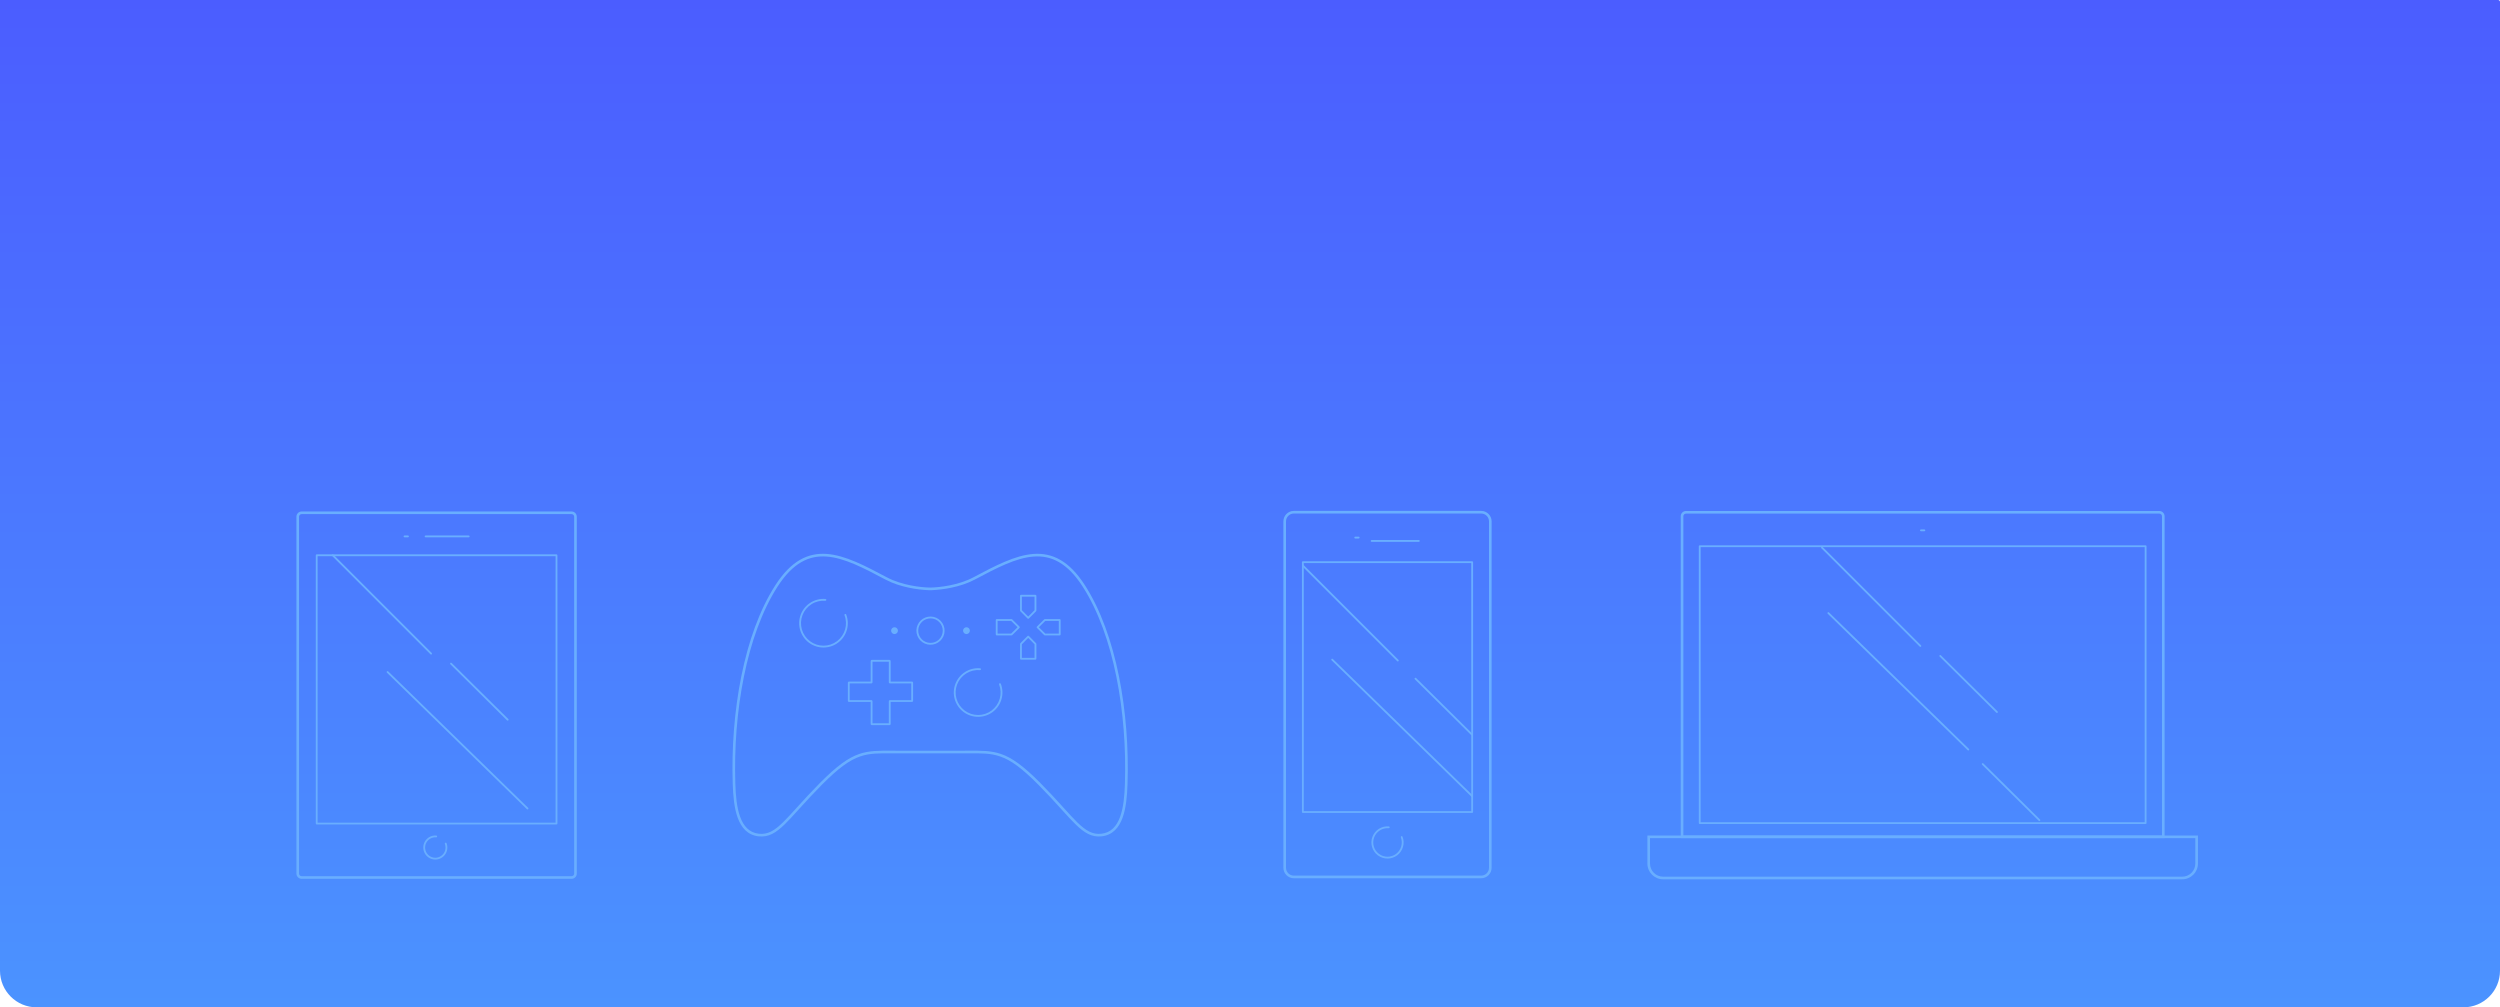<svg width="1365" height="550" viewBox="0 0 1365 550" fill="none" xmlns="http://www.w3.org/2000/svg">
<path d="M0 0H1364C1364.55 0 1365 0.448 1365 1V530C1365 541.046 1356.05 550 1345 550H20C8.954 550 0 541.046 0 530V0Z" fill="url(#paint0_linear)"/>
<mask id="mask0" mask-type="alpha" maskUnits="userSpaceOnUse" x="0" y="0" width="1365" height="550">
<rect width="1365" height="550" fill="url(#paint1_linear)"/>
</mask>
<g mask="url(#mask0)">
<path fill-rule="evenodd" clip-rule="evenodd" d="M808.697 280.38H706.459C704.084 280.38 702.16 282.305 702.16 284.679V473.796C702.16 476.17 704.084 478.094 706.458 478.094H808.696C811.071 478.094 812.995 476.17 812.995 473.796V284.679C812.995 282.305 811.071 280.38 808.697 280.38ZM706.459 278.947C703.293 278.947 700.727 281.513 700.727 284.679V473.796C700.727 476.961 703.293 479.527 706.458 479.527H808.696C811.862 479.527 814.428 476.961 814.428 473.796V284.679C814.428 281.513 811.862 278.947 808.697 278.947H706.459Z" fill="#69AEFF"/>
<path fill-rule="evenodd" clip-rule="evenodd" d="M710.854 306.936C710.854 306.659 711.079 306.435 711.356 306.435H803.799C804.076 306.435 804.3 306.659 804.3 306.936V443.377C804.3 443.654 804.076 443.879 803.799 443.879H711.356C711.079 443.879 710.854 443.654 710.854 443.377V306.936ZM711.857 307.438V442.876H803.297V307.438H711.857Z" fill="#69AEFF"/>
<path fill-rule="evenodd" clip-rule="evenodd" d="M758.234 452.212C756.549 452.07 754.864 452.48 753.432 453.379C752 454.279 750.9 455.62 750.297 457.2C749.695 458.779 749.622 460.512 750.091 462.137C750.56 463.762 751.544 465.19 752.896 466.206C754.248 467.222 755.893 467.771 757.584 467.769C759.275 467.768 760.919 467.216 762.27 466.198C763.62 465.18 764.602 463.751 765.068 462.125C765.534 460.5 765.459 458.767 764.854 457.188C764.755 456.929 764.884 456.639 765.143 456.54C765.401 456.441 765.691 456.57 765.79 456.829C766.473 458.611 766.558 460.567 766.032 462.402C765.506 464.236 764.397 465.85 762.873 466.999C761.35 468.148 759.493 468.771 757.585 468.772C755.676 468.774 753.819 468.154 752.293 467.008C750.768 465.861 749.656 464.249 749.127 462.415C748.598 460.581 748.68 458.625 749.36 456.842C750.041 455.059 751.282 453.545 752.898 452.53C754.514 451.514 756.417 451.052 758.319 451.213C758.595 451.236 758.8 451.479 758.776 451.755C758.753 452.031 758.51 452.236 758.234 452.212Z" fill="#69AEFF"/>
<path fill-rule="evenodd" clip-rule="evenodd" d="M748.394 295.357C748.394 295.08 748.619 294.855 748.896 294.855H774.714C774.991 294.855 775.216 295.08 775.216 295.357C775.216 295.634 774.991 295.858 774.714 295.858H748.896C748.619 295.858 748.394 295.634 748.394 295.357Z" fill="#69AEFF"/>
<path fill-rule="evenodd" clip-rule="evenodd" d="M739.438 293.526C739.438 293.249 739.662 293.024 739.939 293.024H741.847C742.124 293.024 742.348 293.249 742.348 293.526C742.348 293.803 742.124 294.027 741.847 294.027H739.939C739.662 294.027 739.438 293.803 739.438 293.526Z" fill="#69AEFF"/>
<path fill-rule="evenodd" clip-rule="evenodd" d="M711.047 308.149C711.243 307.953 711.56 307.953 711.756 308.149H711.413L763.579 360.315C763.775 360.511 763.775 360.829 763.579 361.025C763.384 361.22 763.066 361.22 762.87 361.025L711.413 309.568L711.047 308.858C710.851 308.663 710.851 308.345 711.047 308.149Z" fill="#69AEFF"/>
<path fill-rule="evenodd" clip-rule="evenodd" d="M804.158 435.039C803.965 435.238 803.647 435.241 803.449 435.048L727.012 360.503C726.813 360.309 726.809 359.992 727.003 359.794C727.196 359.595 727.514 359.591 727.712 359.785L804.149 434.33C804.347 434.523 804.351 434.841 804.158 435.039Z" fill="#69AEFF"/>
<path fill-rule="evenodd" clip-rule="evenodd" d="M804.155 401.543C803.96 401.74 803.643 401.742 803.446 401.547L772.476 370.89C772.279 370.695 772.278 370.377 772.472 370.18C772.667 369.984 772.985 369.982 773.182 370.177L804.152 400.834C804.348 401.029 804.35 401.347 804.155 401.543Z" fill="#69AEFF"/>
<path fill-rule="evenodd" clip-rule="evenodd" d="M312.062 280.695H164.71C163.919 280.695 163.278 281.337 163.278 282.128V476.977C163.278 477.768 163.919 478.41 164.71 478.41H312.062C312.854 478.41 313.495 477.768 313.495 476.977V282.128C313.495 281.337 312.854 280.695 312.062 280.695ZM164.71 279.262C163.128 279.262 161.845 280.545 161.845 282.128V476.977C161.845 478.559 163.128 479.842 164.71 479.842H312.062C313.645 479.842 314.928 478.559 314.928 476.977V282.128C314.928 280.545 313.645 279.262 312.062 279.262H164.71Z" fill="#69AEFF"/>
<path fill-rule="evenodd" clip-rule="evenodd" d="M172.421 303.169C172.421 302.892 172.646 302.667 172.923 302.667H303.849C304.126 302.667 304.351 302.892 304.351 303.169V449.668C304.351 449.945 304.126 450.169 303.849 450.169H172.923C172.646 450.169 172.421 449.945 172.421 449.668V303.169ZM173.424 303.67V449.166H303.348V303.67H173.424Z" fill="#69AEFF"/>
<path fill-rule="evenodd" clip-rule="evenodd" d="M238.151 457.194C236.946 457.092 235.739 457.385 234.714 458.029C233.69 458.673 232.902 459.632 232.471 460.763C232.04 461.894 231.988 463.134 232.323 464.297C232.659 465.46 233.363 466.482 234.331 467.209C235.298 467.936 236.476 468.329 237.686 468.328C238.896 468.327 240.073 467.932 241.04 467.204C242.006 466.475 242.709 465.452 243.043 464.288C243.376 463.125 243.322 461.885 242.889 460.755C242.79 460.496 242.919 460.206 243.178 460.107C243.437 460.008 243.727 460.137 243.826 460.396C244.337 461.729 244.4 463.192 244.007 464.565C243.613 465.937 242.784 467.145 241.644 468.004C240.503 468.864 239.115 469.33 237.687 469.331C236.259 469.332 234.869 468.869 233.728 468.011C232.587 467.153 231.755 465.947 231.359 464.575C230.964 463.203 231.025 461.74 231.534 460.406C232.043 459.071 232.972 457.939 234.181 457.179C235.39 456.42 236.813 456.074 238.236 456.194C238.512 456.218 238.717 456.46 238.693 456.736C238.67 457.012 238.427 457.217 238.151 457.194Z" fill="#69AEFF"/>
<path fill-rule="evenodd" clip-rule="evenodd" d="M231.861 292.874C231.861 292.597 232.085 292.372 232.362 292.372H255.919C256.196 292.372 256.42 292.597 256.42 292.874C256.42 293.151 256.196 293.375 255.919 293.375H232.362C232.085 293.375 231.861 293.151 231.861 292.874Z" fill="#69AEFF"/>
<path fill-rule="evenodd" clip-rule="evenodd" d="M220.353 292.874C220.353 292.597 220.577 292.372 220.854 292.372H222.762C223.039 292.372 223.263 292.597 223.263 292.874C223.263 293.151 223.039 293.375 222.762 293.375H220.854C220.577 293.375 220.353 293.151 220.353 292.874Z" fill="#69AEFF"/>
<path fill-rule="evenodd" clip-rule="evenodd" d="M181.305 302.814C181.501 302.618 181.818 302.618 182.014 302.814L235.748 356.548C235.943 356.744 235.943 357.061 235.748 357.257C235.552 357.453 235.234 357.453 235.038 357.257L181.305 303.523C181.109 303.327 181.109 303.01 181.305 302.814Z" fill="#69AEFF"/>
<path fill-rule="evenodd" clip-rule="evenodd" d="M288.393 441.809C288.199 442.008 287.882 442.012 287.684 441.818L211.247 367.273C211.048 367.08 211.044 366.762 211.238 366.564C211.431 366.366 211.749 366.362 211.947 366.555L288.384 441.1C288.582 441.294 288.586 441.611 288.393 441.809Z" fill="#69AEFF"/>
<path fill-rule="evenodd" clip-rule="evenodd" d="M277.559 393.334C277.365 393.531 277.047 393.532 276.85 393.337L245.88 362.68C245.683 362.485 245.682 362.168 245.877 361.971C246.072 361.774 246.389 361.772 246.586 361.967L277.556 392.625C277.753 392.82 277.754 393.137 277.559 393.334Z" fill="#69AEFF"/>
<path fill-rule="evenodd" clip-rule="evenodd" d="M1179 280.433H920.547C919.755 280.433 919.114 281.074 919.114 281.866V456.192H1180.44V281.866C1180.44 281.074 1179.79 280.433 1179 280.433ZM920.547 279C918.964 279 917.681 280.283 917.681 281.866V457.625H1181.87V281.866C1181.87 280.283 1180.58 279 1179 279H920.547Z" fill="#69AEFF"/>
<path fill-rule="evenodd" clip-rule="evenodd" d="M1191.48 478.67H908.07C904.113 478.67 900.906 475.463 900.906 471.506V457.63H1198.64V471.506C1198.64 475.463 1195.44 478.67 1191.48 478.67ZM908.07 480.103C903.322 480.103 899.473 476.254 899.473 471.506V456.197H1200.08V471.506C1200.08 476.254 1196.23 480.103 1191.48 480.103H908.07Z" fill="#69AEFF"/>
<path fill-rule="evenodd" clip-rule="evenodd" d="M927.543 298.242C927.543 297.965 927.767 297.741 928.044 297.741H1171.51C1171.78 297.741 1172.01 297.965 1172.01 298.242V449.406C1172.01 449.683 1171.78 449.908 1171.51 449.908H928.044C927.767 449.908 927.543 449.683 927.543 449.406V298.242ZM928.546 298.744V448.905H1171V298.744H928.546Z" fill="#69AEFF"/>
<path fill-rule="evenodd" clip-rule="evenodd" d="M1048.32 289.569C1048.32 289.292 1048.54 289.067 1048.82 289.067H1050.73C1051 289.067 1051.23 289.292 1051.23 289.569C1051.23 289.846 1051 290.07 1050.73 290.07H1048.82C1048.54 290.07 1048.32 289.846 1048.32 289.569Z" fill="#69AEFF"/>
<path fill-rule="evenodd" clip-rule="evenodd" d="M994.441 298.622C994.637 298.426 994.954 298.426 995.15 298.622L1048.88 352.355C1049.08 352.551 1049.08 352.869 1048.88 353.065C1048.69 353.261 1048.37 353.261 1048.17 353.065L994.441 299.331C994.245 299.135 994.245 298.818 994.441 298.622Z" fill="#69AEFF"/>
<path fill-rule="evenodd" clip-rule="evenodd" d="M1075.07 409.624C1074.87 409.823 1074.56 409.826 1074.36 409.633L997.921 335.088C997.723 334.894 997.719 334.577 997.913 334.379C998.106 334.18 998.423 334.176 998.622 334.37L1075.06 408.915C1075.26 409.108 1075.26 409.426 1075.07 409.624Z" fill="#69AEFF"/>
<path fill-rule="evenodd" clip-rule="evenodd" d="M1113.87 448.177C1113.68 448.374 1113.36 448.376 1113.17 448.181L1082.2 417.524C1082 417.329 1082 417.011 1082.19 416.814C1082.39 416.618 1082.7 416.616 1082.9 416.811L1113.87 447.468C1114.07 447.663 1114.07 447.981 1113.87 448.177Z" fill="#69AEFF"/>
<path fill-rule="evenodd" clip-rule="evenodd" d="M1090.7 389.14C1090.5 389.337 1090.18 389.339 1089.99 389.144L1059.02 358.487C1058.82 358.292 1058.82 357.974 1059.01 357.777C1059.21 357.581 1059.53 357.579 1059.72 357.774L1090.69 388.431C1090.89 388.626 1090.89 388.944 1090.7 389.14Z" fill="#69AEFF"/>
<path fill-rule="evenodd" clip-rule="evenodd" d="M475.39 360.949C475.39 360.593 475.679 360.305 476.035 360.305H485.649C486.005 360.305 486.293 360.593 486.293 360.949V372.14L497.901 372.14C498.257 372.14 498.546 372.429 498.546 372.785V382.625C498.546 382.981 498.257 383.27 497.901 383.27L486.293 383.27V395.276C486.293 395.632 486.005 395.921 485.649 395.921H476.035C475.679 395.921 475.39 395.632 475.39 395.276L475.39 383.27H463.574C463.218 383.27 462.929 382.981 462.929 382.625V372.785C462.929 372.429 463.218 372.14 463.574 372.14H475.39L475.39 360.949ZM476.393 361.308L476.393 372.498C476.393 372.854 476.104 373.143 475.748 373.143H463.932V382.267H475.748C476.104 382.267 476.393 382.556 476.393 382.912L476.393 394.918H485.29V382.912C485.29 382.556 485.579 382.267 485.935 382.267L497.543 382.267V373.143L485.935 373.143C485.579 373.143 485.29 372.854 485.29 372.498V361.308H476.393Z" fill="#69AEFF"/>
<path fill-rule="evenodd" clip-rule="evenodd" d="M451.443 302.452C461.494 303.184 472.338 308.903 484.167 315.195C492.365 319.556 502.786 320.74 507.85 320.817C512.914 320.74 523.335 319.556 531.534 315.195C543.362 308.903 554.206 303.184 564.258 302.452C569.318 302.083 574.191 302.974 578.892 305.674C583.583 308.369 588.059 312.839 592.38 319.56C609.608 346.36 616.898 389.026 615.632 428.058C615.427 434.4 614.872 441.158 612.919 446.505C610.956 451.88 607.521 455.964 601.525 456.64C596.075 457.254 592.024 454.76 587.101 449.939C584.87 447.754 582.426 445.058 579.573 441.91C579.28 441.587 578.983 441.259 578.681 440.926C575.434 437.346 571.645 433.203 567.02 428.539C557.768 419.208 551.763 414.949 545.963 412.984C540.86 411.254 535.872 411.277 528.804 411.309C527.809 411.313 526.773 411.318 525.689 411.318H490.011C488.928 411.318 487.891 411.313 486.896 411.309C479.828 411.277 474.84 411.254 469.737 412.984C463.937 414.949 457.932 419.208 448.68 428.539C444.056 433.203 440.267 437.346 437.019 440.926C436.717 441.259 436.42 441.587 436.127 441.91C433.274 445.058 430.831 447.754 428.6 449.939C423.676 454.76 419.625 457.254 414.175 456.64C408.179 455.964 404.744 451.88 402.781 446.505C400.829 441.158 400.274 434.4 400.068 428.058C398.802 389.026 406.092 346.36 423.32 319.56C427.641 312.839 432.117 308.369 436.808 305.674C441.51 302.974 446.382 302.083 451.443 302.452ZM525.689 409.885C526.764 409.885 527.798 409.88 528.796 409.875C535.829 409.841 541.077 409.815 546.423 411.626C552.549 413.702 558.747 418.16 568.038 427.53C572.685 432.217 576.492 436.38 579.742 439.963C580.043 440.294 580.338 440.62 580.629 440.941C583.492 444.1 585.905 446.762 588.103 448.915C592.942 453.653 596.578 455.755 601.365 455.216C606.621 454.624 609.716 451.099 611.573 446.013C613.44 440.9 613.995 434.345 614.2 428.011C615.461 389.114 608.179 346.786 591.175 320.335C586.937 313.744 582.614 309.464 578.178 306.916C573.753 304.375 569.171 303.531 564.362 303.881C554.676 304.587 544.124 310.121 532.207 316.46C524.256 320.689 514.37 322.011 508.883 322.222L508.883 322.249C508.569 322.255 508.224 322.255 507.85 322.249C507.477 322.255 507.131 322.255 506.817 322.249L506.818 322.222C501.331 322.011 491.444 320.689 483.494 316.46C471.576 310.121 461.024 304.587 451.338 303.881C446.53 303.531 441.948 304.375 437.522 306.916C433.086 309.464 428.763 313.744 424.526 320.335C407.522 346.786 400.239 389.114 401.5 428.011C401.706 434.345 402.26 440.9 404.127 446.013C405.984 451.099 409.08 454.624 414.336 455.216C419.122 455.755 422.758 453.653 427.597 448.915C429.796 446.762 432.209 444.1 435.072 440.941C435.362 440.62 435.658 440.294 435.958 439.963C439.209 436.38 443.015 432.217 447.662 427.53C456.953 418.16 463.151 413.702 469.277 411.626C474.623 409.815 479.872 409.841 486.904 409.875C487.902 409.88 488.936 409.885 490.011 409.885H525.689Z" fill="#69AEFF"/>
<path fill-rule="evenodd" clip-rule="evenodd" d="M535.086 365.879C532.431 365.654 529.775 366.299 527.519 367.717C525.263 369.135 523.529 371.248 522.579 373.737C521.629 376.226 521.515 378.957 522.254 381.517C522.993 384.077 524.544 386.328 526.674 387.929C528.804 389.53 531.397 390.394 534.061 390.392C536.726 390.39 539.317 389.521 541.444 387.917C543.572 386.313 545.12 384.06 545.854 381.499C546.589 378.937 546.47 376.207 545.517 373.719C545.417 373.46 545.547 373.17 545.805 373.071C546.064 372.972 546.354 373.101 546.453 373.36C547.485 376.051 547.613 379.005 546.818 381.775C546.024 384.546 544.35 386.982 542.048 388.718C539.747 390.453 536.944 391.393 534.062 391.395C531.18 391.397 528.375 390.462 526.071 388.73C523.767 386.999 522.089 384.565 521.29 381.795C520.491 379.026 520.615 376.072 521.642 373.38C522.669 370.687 524.545 368.401 526.985 366.868C529.425 365.334 532.298 364.636 535.17 364.879C535.446 364.902 535.651 365.145 535.628 365.421C535.604 365.697 535.362 365.902 535.086 365.879Z" fill="#69AEFF"/>
<path fill-rule="evenodd" clip-rule="evenodd" d="M450.659 328.036C448.004 327.811 445.348 328.456 443.091 329.874C440.835 331.292 439.102 333.405 438.152 335.894C437.202 338.384 437.088 341.114 437.827 343.674C438.565 346.235 440.117 348.485 442.247 350.086C444.377 351.687 446.969 352.551 449.634 352.549C452.298 352.547 454.89 351.678 457.017 350.074C459.145 348.47 460.692 346.217 461.427 343.656C462.162 341.095 462.043 338.364 461.089 335.876C460.99 335.617 461.12 335.327 461.378 335.228C461.637 335.129 461.927 335.258 462.026 335.517C463.058 338.208 463.186 341.162 462.391 343.932C461.597 346.703 459.922 349.14 457.621 350.875C455.32 352.61 452.517 353.55 449.635 353.552C446.753 353.555 443.948 352.619 441.644 350.888C439.34 349.156 437.662 346.722 436.863 343.953C436.064 341.183 436.188 338.229 437.215 335.537C438.242 332.844 440.117 330.558 442.558 329.025C444.998 327.491 447.871 326.793 450.743 327.036C451.019 327.06 451.224 327.302 451.201 327.578C451.177 327.854 450.935 328.059 450.659 328.036Z" fill="#69AEFF"/>
<path fill-rule="evenodd" clip-rule="evenodd" d="M505.652 338.085C503.994 338.721 502.657 339.989 501.934 341.61C501.211 343.232 501.162 345.074 501.797 346.732C502.433 348.39 503.701 349.727 505.322 350.45C506.944 351.173 508.786 351.222 510.444 350.587C512.102 349.951 513.439 348.683 514.162 347.062C514.885 345.44 514.934 343.598 514.299 341.94C513.663 340.282 512.395 338.945 510.774 338.222C509.152 337.499 507.31 337.45 505.652 338.085ZM501.018 341.202C501.849 339.337 503.387 337.88 505.293 337.149C507.199 336.418 509.318 336.475 511.182 337.306C513.047 338.137 514.504 339.675 515.235 341.581C515.966 343.487 515.909 345.606 515.078 347.47C514.247 349.335 512.709 350.793 510.803 351.523C508.897 352.254 506.778 352.197 504.914 351.366C503.049 350.535 501.591 348.997 500.861 347.091C500.13 345.185 500.187 343.066 501.018 341.202Z" fill="#69AEFF"/>
<path d="M529.55 344.335C529.55 345.362 528.717 346.195 527.689 346.195C526.662 346.195 525.829 345.362 525.829 344.335C525.829 343.307 526.662 342.474 527.689 342.474C528.717 342.474 529.55 343.307 529.55 344.335Z" fill="#69AEFF"/>
<path d="M490.265 344.335C490.265 345.362 489.432 346.195 488.405 346.195C487.377 346.195 486.544 345.362 486.544 344.335C486.544 343.307 487.377 342.474 488.405 342.474C489.432 342.474 490.265 343.307 490.265 344.335Z" fill="#69AEFF"/>
<path fill-rule="evenodd" clip-rule="evenodd" d="M566.002 342.475C566.002 342.341 566.055 342.212 566.15 342.118L570.154 338.157C570.248 338.064 570.374 338.011 570.507 338.011H578.604C578.881 338.011 579.105 338.236 579.105 338.513V346.436C579.105 346.713 578.881 346.938 578.604 346.938H570.507C570.374 346.938 570.248 346.885 570.154 346.793L566.15 342.831C566.055 342.737 566.002 342.608 566.002 342.475ZM570.713 345.935H578.102V339.014H570.713L567.216 342.475L570.713 345.935Z" fill="#69AEFF"/>
<path fill-rule="evenodd" clip-rule="evenodd" d="M556.794 342.475C556.794 342.341 556.74 342.212 556.645 342.118L552.642 338.157C552.548 338.064 552.421 338.011 552.289 338.011H544.192C543.915 338.011 543.69 338.236 543.69 338.513V346.436C543.69 346.713 543.915 346.938 544.192 346.938H552.289C552.421 346.938 552.548 346.885 552.642 346.793L556.645 342.831C556.74 342.737 556.794 342.608 556.794 342.475ZM552.083 345.935H544.693V339.014H552.083L555.579 342.475L552.083 345.935Z" fill="#69AEFF"/>
<path fill-rule="evenodd" clip-rule="evenodd" d="M561.398 347.078C561.532 347.078 561.66 347.131 561.754 347.227L565.716 351.23C565.809 351.324 565.861 351.451 565.861 351.583V359.68C565.861 359.957 565.636 360.181 565.359 360.181H557.436C557.159 360.181 556.935 359.957 556.935 359.68V351.583C556.935 351.451 556.987 351.324 557.08 351.23L561.041 347.227C561.136 347.131 561.264 347.078 561.398 347.078ZM557.938 351.789V359.178H564.858V351.789L561.398 348.292L557.938 351.789Z" fill="#69AEFF"/>
<path fill-rule="evenodd" clip-rule="evenodd" d="M561.398 337.87C561.532 337.87 561.66 337.817 561.754 337.721L565.716 333.718C565.809 333.624 565.861 333.497 565.861 333.365V325.268C565.861 324.991 565.636 324.766 565.359 324.766H557.436C557.159 324.766 556.935 324.991 556.935 325.268V333.365C556.935 333.497 556.987 333.624 557.08 333.718L561.041 337.721C561.136 337.817 561.264 337.87 561.398 337.87ZM557.938 333.159V325.769H564.858V333.159L561.398 336.656L557.938 333.159Z" fill="#69AEFF"/>
</g>
<defs>
<linearGradient id="paint0_linear" x1="682.5" y1="0" x2="682.5" y2="550" gradientUnits="userSpaceOnUse">
<stop stop-color="#4B5DFF"/>
<stop offset="1" stop-color="#4B93FF"/>
</linearGradient>
<linearGradient id="paint1_linear" x1="682.5" y1="0" x2="682.5" y2="550" gradientUnits="userSpaceOnUse">
<stop stop-color="#4B5DFF"/>
<stop offset="1" stop-color="#4B93FF"/>
</linearGradient>
</defs>
</svg>
